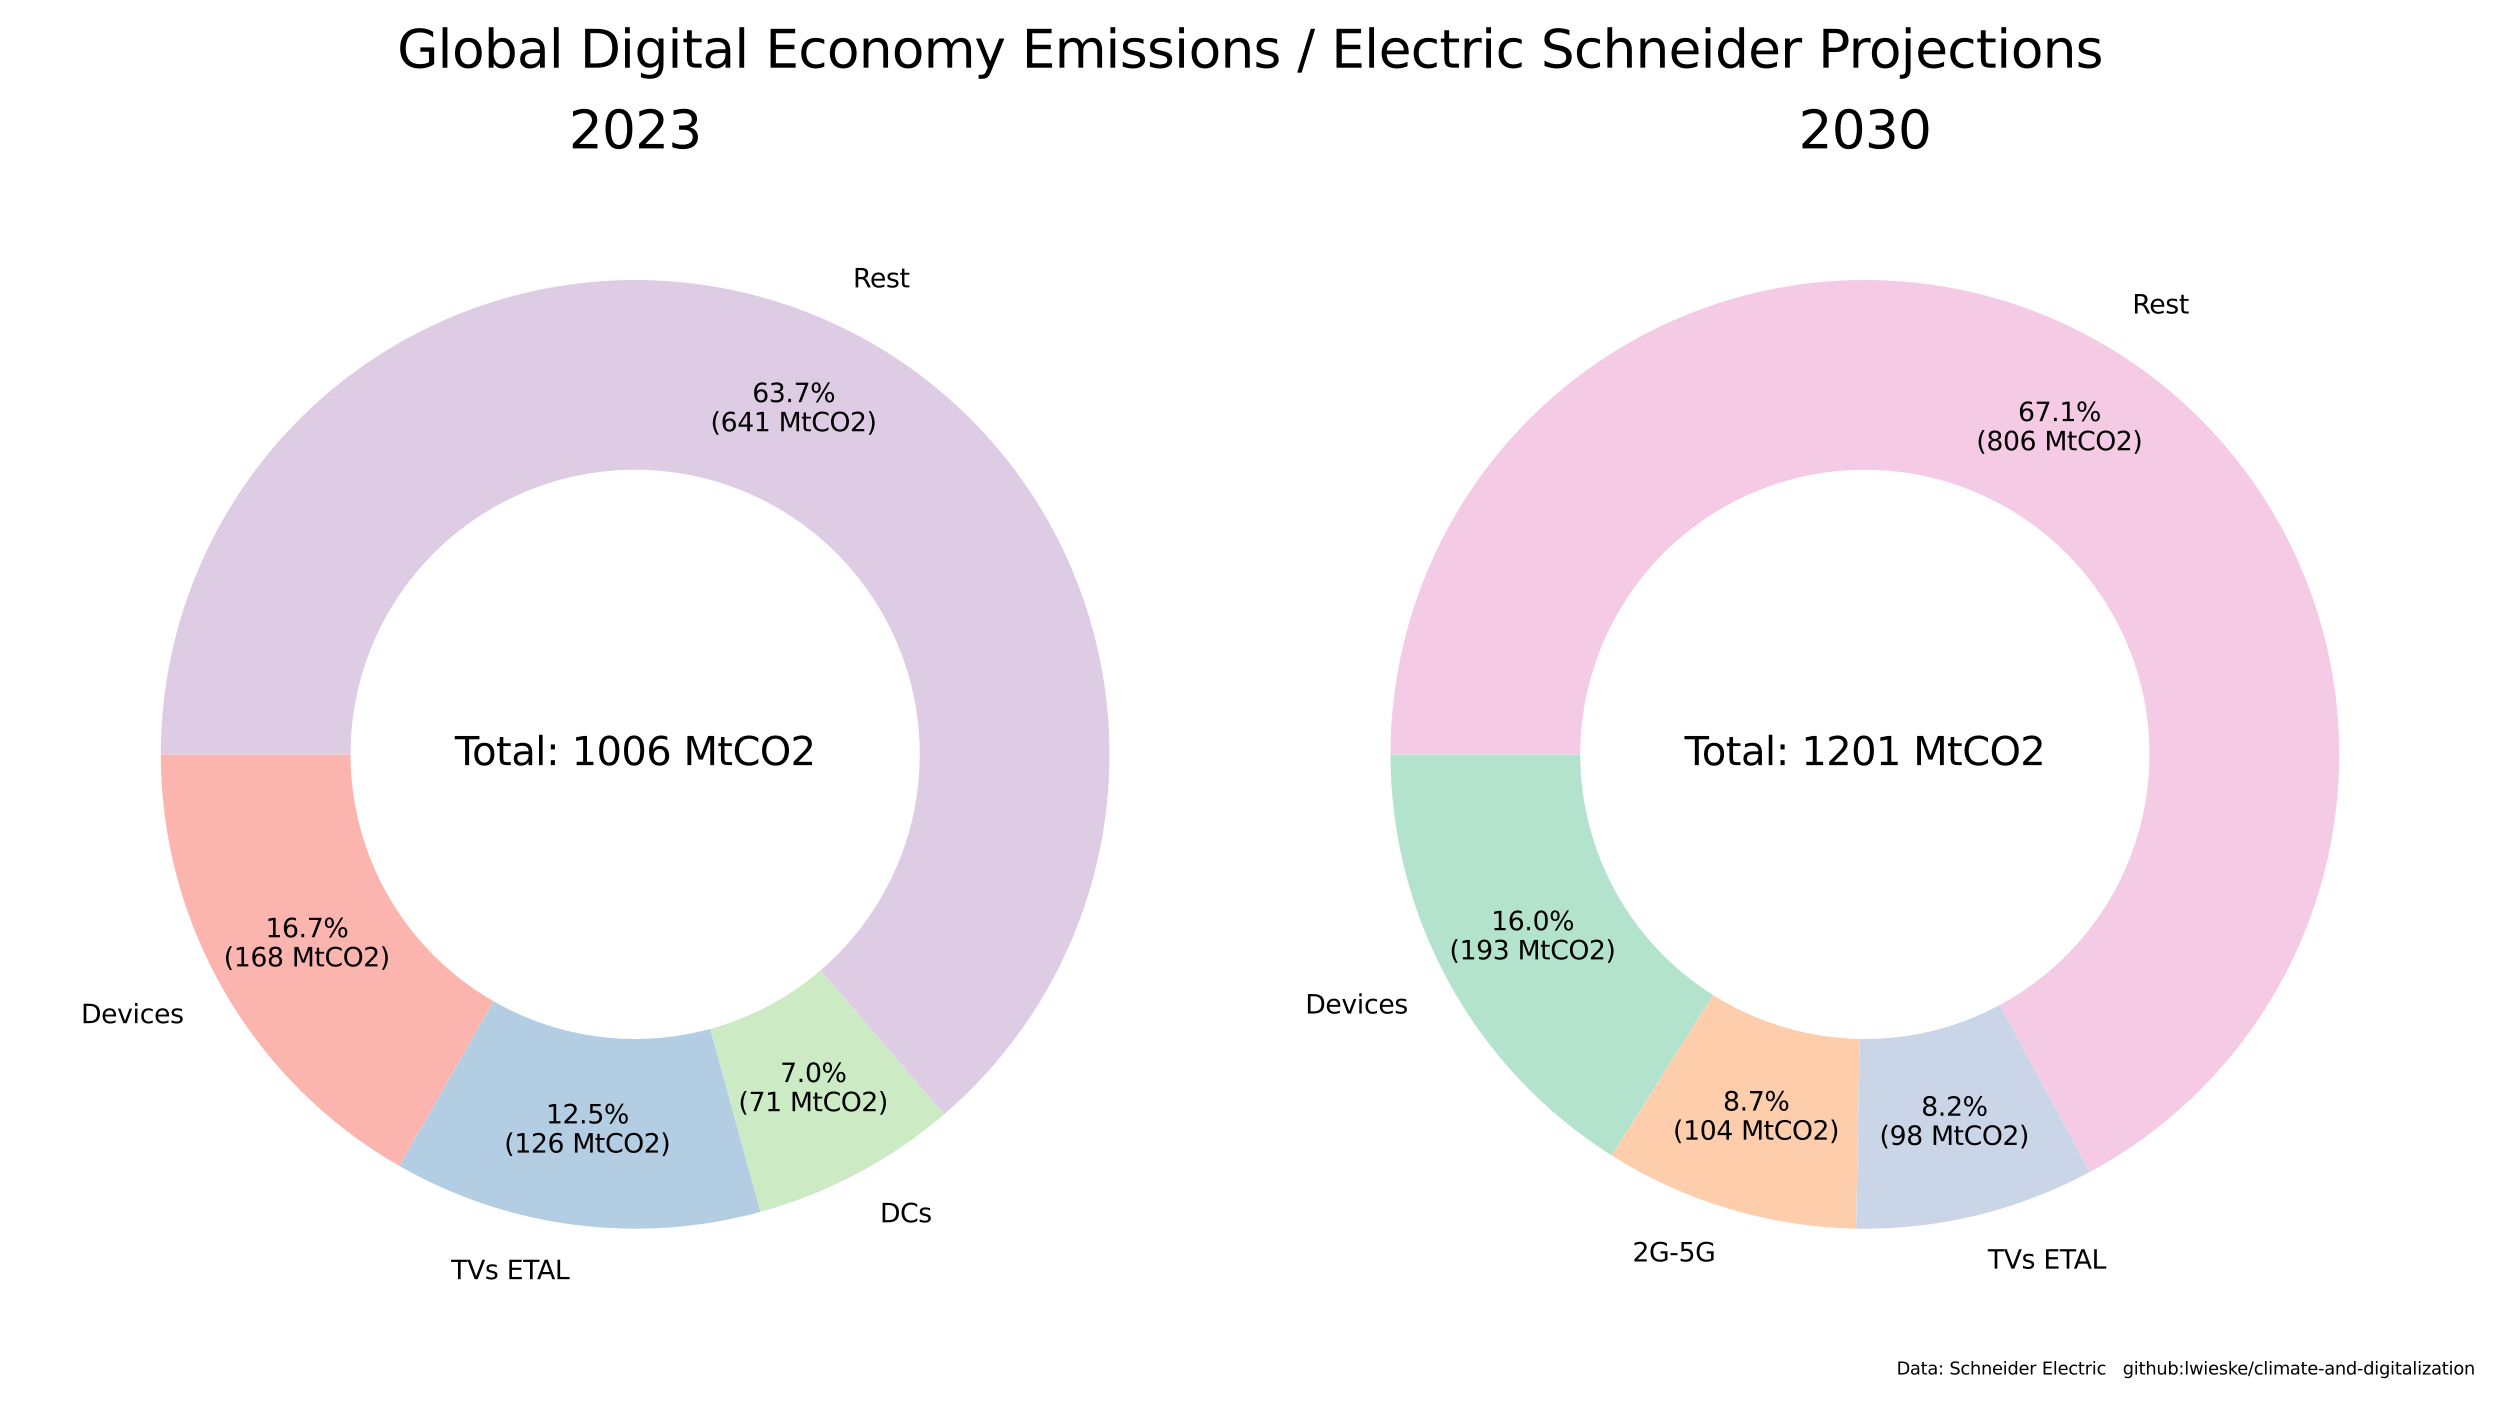 <?xml version="1.0" encoding="utf-8" standalone="no"?>
<!DOCTYPE svg PUBLIC "-//W3C//DTD SVG 1.1//EN"
  "http://www.w3.org/Graphics/SVG/1.1/DTD/svg11.dtd">
<svg xmlns:xlink="http://www.w3.org/1999/xlink" width="1152pt" height="648pt" viewBox="0 0 1152 648" xmlns="http://www.w3.org/2000/svg" version="1.1">
 <defs>
  <style type="text/css">*{stroke-linejoin: round; stroke-linecap: butt}</style>
 </defs>
 <g id="figure_1">
  <g id="patch_1">
   <path d="M 0 648 
L 1152 648 
L 1152 0 
L 0 0 
z
" style="fill: #ffffff"/>
  </g>
  <g id="axes_1">
   <g id="patch_2">
    <path d="M 74.087 347.604 
C 74.087 386.094 84.253 423.91 103.554 457.211 
C 122.854 490.513 150.612 518.133 184.009 537.268 
L 227.475 461.402 
C 207.437 449.921 190.782 433.349 179.202 413.368 
C 167.622 393.387 161.522 370.698 161.522 347.604 
z
" style="fill: #fbb4ae"/>
   </g>
   <g id="patch_3">
    <path d="M 184.009 537.268 
C 208.995 551.583 236.565 560.821 265.131 564.449 
C 293.698 568.078 322.702 566.026 350.473 558.411 
L 327.354 474.088 
C 310.691 478.657 293.289 479.888 276.149 477.711 
C 259.009 475.534 242.467 469.991 227.475 461.402 
z
" style="fill: #b3cde3"/>
   </g>
   <g id="patch_4">
    <path d="M 350.473 558.411 
C 366.008 554.152 381.024 548.189 395.248 540.63 
C 409.472 533.071 422.817 523.964 435.04 513.473 
L 378.094 447.125 
C 370.76 453.42 362.753 458.884 354.219 463.42 
C 345.684 467.955 336.674 471.533 327.354 474.088 
z
" style="fill: #ccebc5"/>
   </g>
   <g id="patch_5">
    <path d="M 435.04 513.473 
C 462.85 489.603 484.215 459.119 497.164 424.834 
C 510.112 390.55 514.233 353.553 509.145 317.259 
C 504.058 280.965 489.923 246.527 468.047 217.124 
C 446.171 187.721 417.247 164.286 383.946 148.984 
C 350.645 133.681 314.025 126.996 277.465 129.546 
C 240.905 132.096 205.567 143.8 174.713 163.577 
C 143.859 183.355 118.469 210.578 100.886 242.733 
C 83.304 274.888 74.087 310.955 74.087 347.604 
L 161.522 347.604 
C 161.522 325.615 167.052 303.975 177.602 284.681 
C 188.151 265.388 203.385 249.054 221.898 237.188 
C 240.41 225.322 261.613 218.299 283.549 216.769 
C 305.485 215.239 327.457 219.25 347.437 228.432 
C 367.418 237.613 384.772 251.674 397.898 269.316 
C 411.024 286.958 419.504 307.621 422.557 329.397 
C 425.61 351.173 423.137 373.371 415.368 393.942 
C 407.599 414.513 394.78 432.804 378.094 447.125 
z
" style="fill: #decbe4"/>
   </g>
   <g id="matplotlib.axis_1"/>
   <g id="matplotlib.axis_2"/>
   <g id="text_1">
    <!-- Devices -->
    <g transform="translate(37.348 471.483) scale(0.12 -0.12)">
     <defs>
      <path id="DejaVuSans-44" d="M 1259 4147 
L 1259 519 
L 2022 519 
Q 2988 519 3436 956 
Q 3884 1394 3884 2338 
Q 3884 3275 3436 3711 
Q 2988 4147 2022 4147 
L 1259 4147 
z
M 628 4666 
L 1925 4666 
Q 3281 4666 3915 4102 
Q 4550 3538 4550 2338 
Q 4550 1131 3912 565 
Q 3275 0 1925 0 
L 628 0 
L 628 4666 
z
" transform="scale(0.016)"/>
      <path id="DejaVuSans-65" d="M 3597 1894 
L 3597 1613 
L 953 1613 
Q 991 1019 1311 708 
Q 1631 397 2203 397 
Q 2534 397 2845 478 
Q 3156 559 3463 722 
L 3463 178 
Q 3153 47 2828 -22 
Q 2503 -91 2169 -91 
Q 1331 -91 842 396 
Q 353 884 353 1716 
Q 353 2575 817 3079 
Q 1281 3584 2069 3584 
Q 2775 3584 3186 3129 
Q 3597 2675 3597 1894 
z
M 3022 2063 
Q 3016 2534 2758 2815 
Q 2500 3097 2075 3097 
Q 1594 3097 1305 2825 
Q 1016 2553 972 2059 
L 3022 2063 
z
" transform="scale(0.016)"/>
      <path id="DejaVuSans-76" d="M 191 3500 
L 800 3500 
L 1894 563 
L 2988 3500 
L 3597 3500 
L 2284 0 
L 1503 0 
L 191 3500 
z
" transform="scale(0.016)"/>
      <path id="DejaVuSans-69" d="M 603 3500 
L 1178 3500 
L 1178 0 
L 603 0 
L 603 3500 
z
M 603 4863 
L 1178 4863 
L 1178 4134 
L 603 4134 
L 603 4863 
z
" transform="scale(0.016)"/>
      <path id="DejaVuSans-63" d="M 3122 3366 
L 3122 2828 
Q 2878 2963 2633 3030 
Q 2388 3097 2138 3097 
Q 1578 3097 1268 2742 
Q 959 2388 959 1747 
Q 959 1106 1268 751 
Q 1578 397 2138 397 
Q 2388 397 2633 464 
Q 2878 531 3122 666 
L 3122 134 
Q 2881 22 2623 -34 
Q 2366 -91 2075 -91 
Q 1284 -91 818 406 
Q 353 903 353 1747 
Q 353 2603 823 3093 
Q 1294 3584 2113 3584 
Q 2378 3584 2631 3529 
Q 2884 3475 3122 3366 
z
" transform="scale(0.016)"/>
      <path id="DejaVuSans-73" d="M 2834 3397 
L 2834 2853 
Q 2591 2978 2328 3040 
Q 2066 3103 1784 3103 
Q 1356 3103 1142 2972 
Q 928 2841 928 2578 
Q 928 2378 1081 2264 
Q 1234 2150 1697 2047 
L 1894 2003 
Q 2506 1872 2764 1633 
Q 3022 1394 3022 966 
Q 3022 478 2636 193 
Q 2250 -91 1575 -91 
Q 1294 -91 989 -36 
Q 684 19 347 128 
L 347 722 
Q 666 556 975 473 
Q 1284 391 1588 391 
Q 1994 391 2212 530 
Q 2431 669 2431 922 
Q 2431 1156 2273 1281 
Q 2116 1406 1581 1522 
L 1381 1569 
Q 847 1681 609 1914 
Q 372 2147 372 2553 
Q 372 3047 722 3315 
Q 1072 3584 1716 3584 
Q 2034 3584 2315 3537 
Q 2597 3491 2834 3397 
z
" transform="scale(0.016)"/>
     </defs>
     <use xlink:href="#DejaVuSans-44"/>
     <use xlink:href="#DejaVuSans-65" x="77.002"/>
     <use xlink:href="#DejaVuSans-76" x="138.525"/>
     <use xlink:href="#DejaVuSans-69" x="197.705"/>
     <use xlink:href="#DejaVuSans-63" x="225.488"/>
     <use xlink:href="#DejaVuSans-65" x="280.469"/>
     <use xlink:href="#DejaVuSans-73" x="341.992"/>
    </g>
   </g>
   <g id="text_2">
    <!-- 16.7% -->
    <g transform="translate(122.317 431.882) scale(0.12 -0.12)">
     <defs>
      <path id="DejaVuSans-31" d="M 794 531 
L 1825 531 
L 1825 4091 
L 703 3866 
L 703 4441 
L 1819 4666 
L 2450 4666 
L 2450 531 
L 3481 531 
L 3481 0 
L 794 0 
L 794 531 
z
" transform="scale(0.016)"/>
      <path id="DejaVuSans-36" d="M 2113 2584 
Q 1688 2584 1439 2293 
Q 1191 2003 1191 1497 
Q 1191 994 1439 701 
Q 1688 409 2113 409 
Q 2538 409 2786 701 
Q 3034 994 3034 1497 
Q 3034 2003 2786 2293 
Q 2538 2584 2113 2584 
z
M 3366 4563 
L 3366 3988 
Q 3128 4100 2886 4159 
Q 2644 4219 2406 4219 
Q 1781 4219 1451 3797 
Q 1122 3375 1075 2522 
Q 1259 2794 1537 2939 
Q 1816 3084 2150 3084 
Q 2853 3084 3261 2657 
Q 3669 2231 3669 1497 
Q 3669 778 3244 343 
Q 2819 -91 2113 -91 
Q 1303 -91 875 529 
Q 447 1150 447 2328 
Q 447 3434 972 4092 
Q 1497 4750 2381 4750 
Q 2619 4750 2861 4703 
Q 3103 4656 3366 4563 
z
" transform="scale(0.016)"/>
      <path id="DejaVuSans-2e" d="M 684 794 
L 1344 794 
L 1344 0 
L 684 0 
L 684 794 
z
" transform="scale(0.016)"/>
      <path id="DejaVuSans-37" d="M 525 4666 
L 3525 4666 
L 3525 4397 
L 1831 0 
L 1172 0 
L 2766 4134 
L 525 4134 
L 525 4666 
z
" transform="scale(0.016)"/>
      <path id="DejaVuSans-25" d="M 4653 2053 
Q 4381 2053 4226 1822 
Q 4072 1591 4072 1178 
Q 4072 772 4226 539 
Q 4381 306 4653 306 
Q 4919 306 5073 539 
Q 5228 772 5228 1178 
Q 5228 1588 5073 1820 
Q 4919 2053 4653 2053 
z
M 4653 2450 
Q 5147 2450 5437 2106 
Q 5728 1763 5728 1178 
Q 5728 594 5436 251 
Q 5144 -91 4653 -91 
Q 4153 -91 3862 251 
Q 3572 594 3572 1178 
Q 3572 1766 3864 2108 
Q 4156 2450 4653 2450 
z
M 1428 4353 
Q 1159 4353 1004 4120 
Q 850 3888 850 3481 
Q 850 3069 1003 2837 
Q 1156 2606 1428 2606 
Q 1700 2606 1854 2837 
Q 2009 3069 2009 3481 
Q 2009 3884 1853 4118 
Q 1697 4353 1428 4353 
z
M 4250 4750 
L 4750 4750 
L 1831 -91 
L 1331 -91 
L 4250 4750 
z
M 1428 4750 
Q 1922 4750 2215 4408 
Q 2509 4066 2509 3481 
Q 2509 2891 2217 2550 
Q 1925 2209 1428 2209 
Q 931 2209 642 2551 
Q 353 2894 353 3481 
Q 353 4063 643 4406 
Q 934 4750 1428 4750 
z
" transform="scale(0.016)"/>
     </defs>
     <use xlink:href="#DejaVuSans-31"/>
     <use xlink:href="#DejaVuSans-36" x="63.623"/>
     <use xlink:href="#DejaVuSans-2e" x="127.246"/>
     <use xlink:href="#DejaVuSans-37" x="159.033"/>
     <use xlink:href="#DejaVuSans-25" x="222.656"/>
    </g>
    <!-- (168 MtCO2) -->
    <g transform="translate(103.077 445.32) scale(0.12 -0.12)">
     <defs>
      <path id="DejaVuSans-28" d="M 1984 4856 
Q 1566 4138 1362 3434 
Q 1159 2731 1159 2009 
Q 1159 1288 1364 580 
Q 1569 -128 1984 -844 
L 1484 -844 
Q 1016 -109 783 600 
Q 550 1309 550 2009 
Q 550 2706 781 3412 
Q 1013 4119 1484 4856 
L 1984 4856 
z
" transform="scale(0.016)"/>
      <path id="DejaVuSans-38" d="M 2034 2216 
Q 1584 2216 1326 1975 
Q 1069 1734 1069 1313 
Q 1069 891 1326 650 
Q 1584 409 2034 409 
Q 2484 409 2743 651 
Q 3003 894 3003 1313 
Q 3003 1734 2745 1975 
Q 2488 2216 2034 2216 
z
M 1403 2484 
Q 997 2584 770 2862 
Q 544 3141 544 3541 
Q 544 4100 942 4425 
Q 1341 4750 2034 4750 
Q 2731 4750 3128 4425 
Q 3525 4100 3525 3541 
Q 3525 3141 3298 2862 
Q 3072 2584 2669 2484 
Q 3125 2378 3379 2068 
Q 3634 1759 3634 1313 
Q 3634 634 3220 271 
Q 2806 -91 2034 -91 
Q 1263 -91 848 271 
Q 434 634 434 1313 
Q 434 1759 690 2068 
Q 947 2378 1403 2484 
z
M 1172 3481 
Q 1172 3119 1398 2916 
Q 1625 2713 2034 2713 
Q 2441 2713 2670 2916 
Q 2900 3119 2900 3481 
Q 2900 3844 2670 4047 
Q 2441 4250 2034 4250 
Q 1625 4250 1398 4047 
Q 1172 3844 1172 3481 
z
" transform="scale(0.016)"/>
      <path id="DejaVuSans-20" transform="scale(0.016)"/>
      <path id="DejaVuSans-4d" d="M 628 4666 
L 1569 4666 
L 2759 1491 
L 3956 4666 
L 4897 4666 
L 4897 0 
L 4281 0 
L 4281 4097 
L 3078 897 
L 2444 897 
L 1241 4097 
L 1241 0 
L 628 0 
L 628 4666 
z
" transform="scale(0.016)"/>
      <path id="DejaVuSans-74" d="M 1172 4494 
L 1172 3500 
L 2356 3500 
L 2356 3053 
L 1172 3053 
L 1172 1153 
Q 1172 725 1289 603 
Q 1406 481 1766 481 
L 2356 481 
L 2356 0 
L 1766 0 
Q 1100 0 847 248 
Q 594 497 594 1153 
L 594 3053 
L 172 3053 
L 172 3500 
L 594 3500 
L 594 4494 
L 1172 4494 
z
" transform="scale(0.016)"/>
      <path id="DejaVuSans-43" d="M 4122 4306 
L 4122 3641 
Q 3803 3938 3442 4084 
Q 3081 4231 2675 4231 
Q 1875 4231 1450 3742 
Q 1025 3253 1025 2328 
Q 1025 1406 1450 917 
Q 1875 428 2675 428 
Q 3081 428 3442 575 
Q 3803 722 4122 1019 
L 4122 359 
Q 3791 134 3420 21 
Q 3050 -91 2638 -91 
Q 1578 -91 968 557 
Q 359 1206 359 2328 
Q 359 3453 968 4101 
Q 1578 4750 2638 4750 
Q 3056 4750 3426 4639 
Q 3797 4528 4122 4306 
z
" transform="scale(0.016)"/>
      <path id="DejaVuSans-4f" d="M 2522 4238 
Q 1834 4238 1429 3725 
Q 1025 3213 1025 2328 
Q 1025 1447 1429 934 
Q 1834 422 2522 422 
Q 3209 422 3611 934 
Q 4013 1447 4013 2328 
Q 4013 3213 3611 3725 
Q 3209 4238 2522 4238 
z
M 2522 4750 
Q 3503 4750 4090 4092 
Q 4678 3434 4678 2328 
Q 4678 1225 4090 567 
Q 3503 -91 2522 -91 
Q 1538 -91 948 565 
Q 359 1222 359 2328 
Q 359 3434 948 4092 
Q 1538 4750 2522 4750 
z
" transform="scale(0.016)"/>
      <path id="DejaVuSans-32" d="M 1228 531 
L 3431 531 
L 3431 0 
L 469 0 
L 469 531 
Q 828 903 1448 1529 
Q 2069 2156 2228 2338 
Q 2531 2678 2651 2914 
Q 2772 3150 2772 3378 
Q 2772 3750 2511 3984 
Q 2250 4219 1831 4219 
Q 1534 4219 1204 4116 
Q 875 4013 500 3803 
L 500 4441 
Q 881 4594 1212 4672 
Q 1544 4750 1819 4750 
Q 2544 4750 2975 4387 
Q 3406 4025 3406 3419 
Q 3406 3131 3298 2873 
Q 3191 2616 2906 2266 
Q 2828 2175 2409 1742 
Q 1991 1309 1228 531 
z
" transform="scale(0.016)"/>
      <path id="DejaVuSans-29" d="M 513 4856 
L 1013 4856 
Q 1481 4119 1714 3412 
Q 1947 2706 1947 2009 
Q 1947 1309 1714 600 
Q 1481 -109 1013 -844 
L 513 -844 
Q 928 -128 1133 580 
Q 1338 1288 1338 2009 
Q 1338 2731 1133 3434 
Q 928 4138 513 4856 
z
" transform="scale(0.016)"/>
     </defs>
     <use xlink:href="#DejaVuSans-28"/>
     <use xlink:href="#DejaVuSans-31" x="39.014"/>
     <use xlink:href="#DejaVuSans-36" x="102.637"/>
     <use xlink:href="#DejaVuSans-38" x="166.26"/>
     <use xlink:href="#DejaVuSans-20" x="229.883"/>
     <use xlink:href="#DejaVuSans-4d" x="261.67"/>
     <use xlink:href="#DejaVuSans-74" x="347.949"/>
     <use xlink:href="#DejaVuSans-43" x="387.158"/>
     <use xlink:href="#DejaVuSans-4f" x="456.982"/>
     <use xlink:href="#DejaVuSans-32" x="535.693"/>
     <use xlink:href="#DejaVuSans-29" x="599.316"/>
    </g>
   </g>
   <g id="text_3">
    <!-- TVs ETAL -->
    <g transform="translate(207.897 589.445) scale(0.12 -0.12)">
     <defs>
      <path id="DejaVuSans-54" d="M -19 4666 
L 3928 4666 
L 3928 4134 
L 2272 4134 
L 2272 0 
L 1638 0 
L 1638 4134 
L -19 4134 
L -19 4666 
z
" transform="scale(0.016)"/>
      <path id="DejaVuSans-56" d="M 1831 0 
L 50 4666 
L 709 4666 
L 2188 738 
L 3669 4666 
L 4325 4666 
L 2547 0 
L 1831 0 
z
" transform="scale(0.016)"/>
      <path id="DejaVuSans-45" d="M 628 4666 
L 3578 4666 
L 3578 4134 
L 1259 4134 
L 1259 2753 
L 3481 2753 
L 3481 2222 
L 1259 2222 
L 1259 531 
L 3634 531 
L 3634 0 
L 628 0 
L 628 4666 
z
" transform="scale(0.016)"/>
      <path id="DejaVuSans-41" d="M 2188 4044 
L 1331 1722 
L 3047 1722 
L 2188 4044 
z
M 1831 4666 
L 2547 4666 
L 4325 0 
L 3669 0 
L 3244 1197 
L 1141 1197 
L 716 0 
L 50 0 
L 1831 4666 
z
" transform="scale(0.016)"/>
      <path id="DejaVuSans-4c" d="M 628 4666 
L 1259 4666 
L 1259 531 
L 3531 531 
L 3531 0 
L 628 0 
L 628 4666 
z
" transform="scale(0.016)"/>
     </defs>
     <use xlink:href="#DejaVuSans-54"/>
     <use xlink:href="#DejaVuSans-56" x="61.084"/>
     <use xlink:href="#DejaVuSans-73" x="129.492"/>
     <use xlink:href="#DejaVuSans-20" x="181.592"/>
     <use xlink:href="#DejaVuSans-45" x="213.379"/>
     <use xlink:href="#DejaVuSans-54" x="276.562"/>
     <use xlink:href="#DejaVuSans-41" x="329.896"/>
     <use xlink:href="#DejaVuSans-4c" x="398.305"/>
    </g>
   </g>
   <g id="text_4">
    <!-- 12.5% -->
    <g transform="translate(251.58 517.673) scale(0.12 -0.12)">
     <defs>
      <path id="DejaVuSans-35" d="M 691 4666 
L 3169 4666 
L 3169 4134 
L 1269 4134 
L 1269 2991 
Q 1406 3038 1543 3061 
Q 1681 3084 1819 3084 
Q 2600 3084 3056 2656 
Q 3513 2228 3513 1497 
Q 3513 744 3044 326 
Q 2575 -91 1722 -91 
Q 1428 -91 1123 -41 
Q 819 9 494 109 
L 494 744 
Q 775 591 1075 516 
Q 1375 441 1709 441 
Q 2250 441 2565 725 
Q 2881 1009 2881 1497 
Q 2881 1984 2565 2268 
Q 2250 2553 1709 2553 
Q 1456 2553 1204 2497 
Q 953 2441 691 2322 
L 691 4666 
z
" transform="scale(0.016)"/>
     </defs>
     <use xlink:href="#DejaVuSans-31"/>
     <use xlink:href="#DejaVuSans-32" x="63.623"/>
     <use xlink:href="#DejaVuSans-2e" x="127.246"/>
     <use xlink:href="#DejaVuSans-35" x="159.033"/>
     <use xlink:href="#DejaVuSans-25" x="222.656"/>
    </g>
    <!-- (126 MtCO2) -->
    <g transform="translate(232.339 531.11) scale(0.12 -0.12)">
     <use xlink:href="#DejaVuSans-28"/>
     <use xlink:href="#DejaVuSans-31" x="39.014"/>
     <use xlink:href="#DejaVuSans-32" x="102.637"/>
     <use xlink:href="#DejaVuSans-36" x="166.26"/>
     <use xlink:href="#DejaVuSans-20" x="229.883"/>
     <use xlink:href="#DejaVuSans-4d" x="261.67"/>
     <use xlink:href="#DejaVuSans-74" x="347.949"/>
     <use xlink:href="#DejaVuSans-43" x="387.158"/>
     <use xlink:href="#DejaVuSans-4f" x="456.982"/>
     <use xlink:href="#DejaVuSans-32" x="535.693"/>
     <use xlink:href="#DejaVuSans-29" x="599.316"/>
    </g>
   </g>
   <g id="text_5">
    <!-- DCs -->
    <g transform="translate(405.505 563.244) scale(0.12 -0.12)">
     <use xlink:href="#DejaVuSans-44"/>
     <use xlink:href="#DejaVuSans-43" x="77.002"/>
     <use xlink:href="#DejaVuSans-73" x="146.826"/>
    </g>
   </g>
   <g id="text_6">
    <!-- 7.0% -->
    <g transform="translate(359.491 498.617) scale(0.12 -0.12)">
     <defs>
      <path id="DejaVuSans-30" d="M 2034 4250 
Q 1547 4250 1301 3770 
Q 1056 3291 1056 2328 
Q 1056 1369 1301 889 
Q 1547 409 2034 409 
Q 2525 409 2770 889 
Q 3016 1369 3016 2328 
Q 3016 3291 2770 3770 
Q 2525 4250 2034 4250 
z
M 2034 4750 
Q 2819 4750 3233 4129 
Q 3647 3509 3647 2328 
Q 3647 1150 3233 529 
Q 2819 -91 2034 -91 
Q 1250 -91 836 529 
Q 422 1150 422 2328 
Q 422 3509 836 4129 
Q 1250 4750 2034 4750 
z
" transform="scale(0.016)"/>
     </defs>
     <use xlink:href="#DejaVuSans-37"/>
     <use xlink:href="#DejaVuSans-2e" x="63.623"/>
     <use xlink:href="#DejaVuSans-30" x="95.41"/>
     <use xlink:href="#DejaVuSans-25" x="159.033"/>
    </g>
    <!-- (71 MtCO2) -->
    <g transform="translate(340.25 512.055) scale(0.12 -0.12)">
     <use xlink:href="#DejaVuSans-28"/>
     <use xlink:href="#DejaVuSans-37" x="39.014"/>
     <use xlink:href="#DejaVuSans-31" x="102.637"/>
     <use xlink:href="#DejaVuSans-20" x="166.26"/>
     <use xlink:href="#DejaVuSans-4d" x="198.047"/>
     <use xlink:href="#DejaVuSans-74" x="284.326"/>
     <use xlink:href="#DejaVuSans-43" x="323.535"/>
     <use xlink:href="#DejaVuSans-4f" x="393.359"/>
     <use xlink:href="#DejaVuSans-32" x="472.07"/>
     <use xlink:href="#DejaVuSans-29" x="535.693"/>
    </g>
   </g>
   <g id="text_7">
    <!-- Rest -->
    <g transform="translate(393.073 132.433) scale(0.12 -0.12)">
     <defs>
      <path id="DejaVuSans-52" d="M 2841 2188 
Q 3044 2119 3236 1894 
Q 3428 1669 3622 1275 
L 4263 0 
L 3584 0 
L 2988 1197 
Q 2756 1666 2539 1819 
Q 2322 1972 1947 1972 
L 1259 1972 
L 1259 0 
L 628 0 
L 628 4666 
L 2053 4666 
Q 2853 4666 3247 4331 
Q 3641 3997 3641 3322 
Q 3641 2881 3436 2590 
Q 3231 2300 2841 2188 
z
M 1259 4147 
L 1259 2491 
L 2053 2491 
Q 2509 2491 2742 2702 
Q 2975 2913 2975 3322 
Q 2975 3731 2742 3939 
Q 2509 4147 2053 4147 
L 1259 4147 
z
" transform="scale(0.016)"/>
     </defs>
     <use xlink:href="#DejaVuSans-52"/>
     <use xlink:href="#DejaVuSans-65" x="64.982"/>
     <use xlink:href="#DejaVuSans-73" x="126.506"/>
     <use xlink:href="#DejaVuSans-74" x="178.605"/>
    </g>
   </g>
   <g id="text_8">
    <!-- 63.7% -->
    <g transform="translate(346.632 185.3) scale(0.12 -0.12)">
     <defs>
      <path id="DejaVuSans-33" d="M 2597 2516 
Q 3050 2419 3304 2112 
Q 3559 1806 3559 1356 
Q 3559 666 3084 287 
Q 2609 -91 1734 -91 
Q 1441 -91 1130 -33 
Q 819 25 488 141 
L 488 750 
Q 750 597 1062 519 
Q 1375 441 1716 441 
Q 2309 441 2620 675 
Q 2931 909 2931 1356 
Q 2931 1769 2642 2001 
Q 2353 2234 1838 2234 
L 1294 2234 
L 1294 2753 
L 1863 2753 
Q 2328 2753 2575 2939 
Q 2822 3125 2822 3475 
Q 2822 3834 2567 4026 
Q 2313 4219 1838 4219 
Q 1578 4219 1281 4162 
Q 984 4106 628 3988 
L 628 4550 
Q 988 4650 1302 4700 
Q 1616 4750 1894 4750 
Q 2613 4750 3031 4423 
Q 3450 4097 3450 3541 
Q 3450 3153 3228 2886 
Q 3006 2619 2597 2516 
z
" transform="scale(0.016)"/>
     </defs>
     <use xlink:href="#DejaVuSans-36"/>
     <use xlink:href="#DejaVuSans-33" x="63.623"/>
     <use xlink:href="#DejaVuSans-2e" x="127.246"/>
     <use xlink:href="#DejaVuSans-37" x="159.033"/>
     <use xlink:href="#DejaVuSans-25" x="222.656"/>
    </g>
    <!-- (641 MtCO2) -->
    <g transform="translate(327.391 198.738) scale(0.12 -0.12)">
     <defs>
      <path id="DejaVuSans-34" d="M 2419 4116 
L 825 1625 
L 2419 1625 
L 2419 4116 
z
M 2253 4666 
L 3047 4666 
L 3047 1625 
L 3713 1625 
L 3713 1100 
L 3047 1100 
L 3047 0 
L 2419 0 
L 2419 1100 
L 313 1100 
L 313 1709 
L 2253 4666 
z
" transform="scale(0.016)"/>
     </defs>
     <use xlink:href="#DejaVuSans-28"/>
     <use xlink:href="#DejaVuSans-36" x="39.014"/>
     <use xlink:href="#DejaVuSans-34" x="102.637"/>
     <use xlink:href="#DejaVuSans-31" x="166.26"/>
     <use xlink:href="#DejaVuSans-20" x="229.883"/>
     <use xlink:href="#DejaVuSans-4d" x="261.67"/>
     <use xlink:href="#DejaVuSans-74" x="347.949"/>
     <use xlink:href="#DejaVuSans-43" x="387.158"/>
     <use xlink:href="#DejaVuSans-4f" x="456.982"/>
     <use xlink:href="#DejaVuSans-32" x="535.693"/>
     <use xlink:href="#DejaVuSans-29" x="599.316"/>
    </g>
   </g>
   <g id="text_9">
    <!-- Total: 1006 MtCO2 -->
    <g transform="translate(209.61 352.571) scale(0.18 -0.18)">
     <defs>
      <path id="DejaVuSans-6f" d="M 1959 3097 
Q 1497 3097 1228 2736 
Q 959 2375 959 1747 
Q 959 1119 1226 758 
Q 1494 397 1959 397 
Q 2419 397 2687 759 
Q 2956 1122 2956 1747 
Q 2956 2369 2687 2733 
Q 2419 3097 1959 3097 
z
M 1959 3584 
Q 2709 3584 3137 3096 
Q 3566 2609 3566 1747 
Q 3566 888 3137 398 
Q 2709 -91 1959 -91 
Q 1206 -91 779 398 
Q 353 888 353 1747 
Q 353 2609 779 3096 
Q 1206 3584 1959 3584 
z
" transform="scale(0.016)"/>
      <path id="DejaVuSans-61" d="M 2194 1759 
Q 1497 1759 1228 1600 
Q 959 1441 959 1056 
Q 959 750 1161 570 
Q 1363 391 1709 391 
Q 2188 391 2477 730 
Q 2766 1069 2766 1631 
L 2766 1759 
L 2194 1759 
z
M 3341 1997 
L 3341 0 
L 2766 0 
L 2766 531 
Q 2569 213 2275 61 
Q 1981 -91 1556 -91 
Q 1019 -91 701 211 
Q 384 513 384 1019 
Q 384 1609 779 1909 
Q 1175 2209 1959 2209 
L 2766 2209 
L 2766 2266 
Q 2766 2663 2505 2880 
Q 2244 3097 1772 3097 
Q 1472 3097 1187 3025 
Q 903 2953 641 2809 
L 641 3341 
Q 956 3463 1253 3523 
Q 1550 3584 1831 3584 
Q 2591 3584 2966 3190 
Q 3341 2797 3341 1997 
z
" transform="scale(0.016)"/>
      <path id="DejaVuSans-6c" d="M 603 4863 
L 1178 4863 
L 1178 0 
L 603 0 
L 603 4863 
z
" transform="scale(0.016)"/>
      <path id="DejaVuSans-3a" d="M 750 794 
L 1409 794 
L 1409 0 
L 750 0 
L 750 794 
z
M 750 3309 
L 1409 3309 
L 1409 2516 
L 750 2516 
L 750 3309 
z
" transform="scale(0.016)"/>
     </defs>
     <use xlink:href="#DejaVuSans-54"/>
     <use xlink:href="#DejaVuSans-6f" x="44.084"/>
     <use xlink:href="#DejaVuSans-74" x="105.266"/>
     <use xlink:href="#DejaVuSans-61" x="144.475"/>
     <use xlink:href="#DejaVuSans-6c" x="205.754"/>
     <use xlink:href="#DejaVuSans-3a" x="233.537"/>
     <use xlink:href="#DejaVuSans-20" x="267.229"/>
     <use xlink:href="#DejaVuSans-31" x="299.016"/>
     <use xlink:href="#DejaVuSans-30" x="362.639"/>
     <use xlink:href="#DejaVuSans-30" x="426.262"/>
     <use xlink:href="#DejaVuSans-36" x="489.885"/>
     <use xlink:href="#DejaVuSans-20" x="553.508"/>
     <use xlink:href="#DejaVuSans-4d" x="585.295"/>
     <use xlink:href="#DejaVuSans-74" x="671.574"/>
     <use xlink:href="#DejaVuSans-43" x="710.783"/>
     <use xlink:href="#DejaVuSans-4f" x="780.607"/>
     <use xlink:href="#DejaVuSans-32" x="859.318"/>
    </g>
   </g>
   <g id="text_10">
    <!--  -->
    <g transform="translate(292.674 41.495) scale(0.24 -0.24)"/>
    <!-- 2023 -->
    <g transform="translate(262.134 68.369) scale(0.24 -0.24)">
     <use xlink:href="#DejaVuSans-32"/>
     <use xlink:href="#DejaVuSans-30" x="63.623"/>
     <use xlink:href="#DejaVuSans-32" x="127.246"/>
     <use xlink:href="#DejaVuSans-33" x="190.869"/>
    </g>
   </g>
  </g>
  <g id="axes_2">
   <g id="patch_6">
    <path d="M 640.738 347.604 
C 640.738 384.519 650.089 420.839 667.917 453.165 
C 685.744 485.49 711.472 512.778 742.694 532.475 
L 789.346 458.527 
C 770.614 446.709 755.177 430.335 744.48 410.94 
C 733.784 391.545 728.173 369.753 728.173 347.604 
z
" style="fill: #b3e2cd"/>
   </g>
   <g id="patch_7">
    <path d="M 742.694 532.475 
C 759.493 543.074 777.658 551.333 796.688 557.025 
C 815.718 562.716 835.436 565.788 855.295 566.154 
L 856.907 478.734 
C 844.992 478.514 833.161 476.671 821.743 473.256 
C 810.325 469.841 799.426 464.886 789.346 458.527 
z
" style="fill: #fdcdac"/>
   </g>
   <g id="patch_8">
    <path d="M 855.295 566.154 
C 873.999 566.499 892.669 564.442 910.848 560.032 
C 929.028 555.623 946.566 548.899 963.033 540.023 
L 921.55 463.056 
C 911.67 468.381 901.147 472.415 890.239 475.061 
C 879.332 477.707 868.129 478.941 856.907 478.734 
z
" style="fill: #cbd5e8"/>
   </g>
   <g id="patch_9">
    <path d="M 963.033 540.023 
C 997.046 521.692 1025.598 494.665 1045.767 461.709 
C 1065.937 428.753 1077.012 391.031 1077.86 352.402 
C 1078.709 313.772 1069.299 275.6 1050.595 241.791 
C 1031.891 207.981 1004.553 179.728 971.378 159.921 
C 938.202 140.114 900.361 129.454 861.725 129.029 
C 823.089 128.605 785.022 138.433 751.42 157.507 
C 717.818 176.581 689.866 204.227 670.424 237.618 
C 650.983 271.009 640.738 308.965 640.738 347.604 
L 728.173 347.604 
C 728.173 324.421 734.32 301.647 745.985 281.612 
C 757.65 261.578 774.421 244.99 794.582 233.546 
C 814.744 222.101 837.583 216.205 860.765 216.459 
C 883.947 216.714 906.652 223.11 926.557 234.994 
C 946.462 246.878 962.865 263.83 974.087 284.116 
C 985.31 304.402 990.955 327.305 990.447 350.482 
C 989.938 373.66 983.292 396.293 971.191 416.067 
C 959.089 435.841 941.958 452.057 921.55 463.056 
z
" style="fill: #f4cae4"/>
   </g>
   <g id="matplotlib.axis_3"/>
   <g id="matplotlib.axis_4"/>
   <g id="text_11">
    <!-- Devices -->
    <g transform="translate(601.483 467.032) scale(0.12 -0.12)">
     <use xlink:href="#DejaVuSans-44"/>
     <use xlink:href="#DejaVuSans-65" x="77.002"/>
     <use xlink:href="#DejaVuSans-76" x="138.525"/>
     <use xlink:href="#DejaVuSans-69" x="197.705"/>
     <use xlink:href="#DejaVuSans-63" x="225.488"/>
     <use xlink:href="#DejaVuSans-65" x="280.469"/>
     <use xlink:href="#DejaVuSans-73" x="341.992"/>
    </g>
   </g>
   <g id="text_12">
    <!-- 16.0% -->
    <g transform="translate(687.138 428.645) scale(0.12 -0.12)">
     <use xlink:href="#DejaVuSans-31"/>
     <use xlink:href="#DejaVuSans-36" x="63.623"/>
     <use xlink:href="#DejaVuSans-2e" x="127.246"/>
     <use xlink:href="#DejaVuSans-30" x="159.033"/>
     <use xlink:href="#DejaVuSans-25" x="222.656"/>
    </g>
    <!-- (193 MtCO2) -->
    <g transform="translate(667.898 442.082) scale(0.12 -0.12)">
     <defs>
      <path id="DejaVuSans-39" d="M 703 97 
L 703 672 
Q 941 559 1184 500 
Q 1428 441 1663 441 
Q 2288 441 2617 861 
Q 2947 1281 2994 2138 
Q 2813 1869 2534 1725 
Q 2256 1581 1919 1581 
Q 1219 1581 811 2004 
Q 403 2428 403 3163 
Q 403 3881 828 4315 
Q 1253 4750 1959 4750 
Q 2769 4750 3195 4129 
Q 3622 3509 3622 2328 
Q 3622 1225 3098 567 
Q 2575 -91 1691 -91 
Q 1453 -91 1209 -44 
Q 966 3 703 97 
z
M 1959 2075 
Q 2384 2075 2632 2365 
Q 2881 2656 2881 3163 
Q 2881 3666 2632 3958 
Q 2384 4250 1959 4250 
Q 1534 4250 1286 3958 
Q 1038 3666 1038 3163 
Q 1038 2656 1286 2365 
Q 1534 2075 1959 2075 
z
" transform="scale(0.016)"/>
     </defs>
     <use xlink:href="#DejaVuSans-28"/>
     <use xlink:href="#DejaVuSans-31" x="39.014"/>
     <use xlink:href="#DejaVuSans-39" x="102.637"/>
     <use xlink:href="#DejaVuSans-33" x="166.26"/>
     <use xlink:href="#DejaVuSans-20" x="229.883"/>
     <use xlink:href="#DejaVuSans-4d" x="261.67"/>
     <use xlink:href="#DejaVuSans-74" x="347.949"/>
     <use xlink:href="#DejaVuSans-43" x="387.158"/>
     <use xlink:href="#DejaVuSans-4f" x="456.982"/>
     <use xlink:href="#DejaVuSans-32" x="535.693"/>
     <use xlink:href="#DejaVuSans-29" x="599.316"/>
    </g>
   </g>
   <g id="text_13">
    <!-- 2G-5G -->
    <g transform="translate(752.229 581.278) scale(0.12 -0.12)">
     <defs>
      <path id="DejaVuSans-47" d="M 3809 666 
L 3809 1919 
L 2778 1919 
L 2778 2438 
L 4434 2438 
L 4434 434 
Q 4069 175 3628 42 
Q 3188 -91 2688 -91 
Q 1594 -91 976 548 
Q 359 1188 359 2328 
Q 359 3472 976 4111 
Q 1594 4750 2688 4750 
Q 3144 4750 3555 4637 
Q 3966 4525 4313 4306 
L 4313 3634 
Q 3963 3931 3569 4081 
Q 3175 4231 2741 4231 
Q 1884 4231 1454 3753 
Q 1025 3275 1025 2328 
Q 1025 1384 1454 906 
Q 1884 428 2741 428 
Q 3075 428 3337 486 
Q 3600 544 3809 666 
z
" transform="scale(0.016)"/>
      <path id="DejaVuSans-2d" d="M 313 2009 
L 1997 2009 
L 1997 1497 
L 313 1497 
L 313 2009 
z
" transform="scale(0.016)"/>
     </defs>
     <use xlink:href="#DejaVuSans-32"/>
     <use xlink:href="#DejaVuSans-47" x="63.623"/>
     <use xlink:href="#DejaVuSans-2d" x="141.113"/>
     <use xlink:href="#DejaVuSans-35" x="177.197"/>
     <use xlink:href="#DejaVuSans-47" x="240.82"/>
    </g>
   </g>
   <g id="text_14">
    <!-- 8.7% -->
    <g transform="translate(793.973 511.733) scale(0.12 -0.12)">
     <use xlink:href="#DejaVuSans-38"/>
     <use xlink:href="#DejaVuSans-2e" x="63.623"/>
     <use xlink:href="#DejaVuSans-37" x="95.41"/>
     <use xlink:href="#DejaVuSans-25" x="159.033"/>
    </g>
    <!-- (104 MtCO2) -->
    <g transform="translate(770.915 525.17) scale(0.12 -0.12)">
     <use xlink:href="#DejaVuSans-28"/>
     <use xlink:href="#DejaVuSans-31" x="39.014"/>
     <use xlink:href="#DejaVuSans-30" x="102.637"/>
     <use xlink:href="#DejaVuSans-34" x="166.26"/>
     <use xlink:href="#DejaVuSans-20" x="229.883"/>
     <use xlink:href="#DejaVuSans-4d" x="261.67"/>
     <use xlink:href="#DejaVuSans-74" x="347.949"/>
     <use xlink:href="#DejaVuSans-43" x="387.158"/>
     <use xlink:href="#DejaVuSans-4f" x="456.982"/>
     <use xlink:href="#DejaVuSans-32" x="535.693"/>
     <use xlink:href="#DejaVuSans-29" x="599.316"/>
    </g>
   </g>
   <g id="text_15">
    <!-- TVs ETAL -->
    <g transform="translate(916.001 584.587) scale(0.12 -0.12)">
     <use xlink:href="#DejaVuSans-54"/>
     <use xlink:href="#DejaVuSans-56" x="61.084"/>
     <use xlink:href="#DejaVuSans-73" x="129.492"/>
     <use xlink:href="#DejaVuSans-20" x="181.592"/>
     <use xlink:href="#DejaVuSans-45" x="213.379"/>
     <use xlink:href="#DejaVuSans-54" x="276.562"/>
     <use xlink:href="#DejaVuSans-41" x="329.896"/>
     <use xlink:href="#DejaVuSans-4c" x="398.305"/>
    </g>
   </g>
   <g id="text_16">
    <!-- 8.2% -->
    <g transform="translate(885.301 514.139) scale(0.12 -0.12)">
     <use xlink:href="#DejaVuSans-38"/>
     <use xlink:href="#DejaVuSans-2e" x="63.623"/>
     <use xlink:href="#DejaVuSans-32" x="95.41"/>
     <use xlink:href="#DejaVuSans-25" x="159.033"/>
    </g>
    <!-- (98 MtCO2) -->
    <g transform="translate(866.061 527.577) scale(0.12 -0.12)">
     <use xlink:href="#DejaVuSans-28"/>
     <use xlink:href="#DejaVuSans-39" x="39.014"/>
     <use xlink:href="#DejaVuSans-38" x="102.637"/>
     <use xlink:href="#DejaVuSans-20" x="166.26"/>
     <use xlink:href="#DejaVuSans-4d" x="198.047"/>
     <use xlink:href="#DejaVuSans-74" x="284.326"/>
     <use xlink:href="#DejaVuSans-43" x="323.535"/>
     <use xlink:href="#DejaVuSans-4f" x="393.359"/>
     <use xlink:href="#DejaVuSans-32" x="472.07"/>
     <use xlink:href="#DejaVuSans-29" x="535.693"/>
    </g>
   </g>
   <g id="text_17">
    <!-- Rest -->
    <g transform="translate(982.583 144.464) scale(0.12 -0.12)">
     <use xlink:href="#DejaVuSans-52"/>
     <use xlink:href="#DejaVuSans-65" x="64.982"/>
     <use xlink:href="#DejaVuSans-73" x="126.506"/>
     <use xlink:href="#DejaVuSans-74" x="178.605"/>
    </g>
   </g>
   <g id="text_18">
    <!-- 67.1% -->
    <g transform="translate(929.907 194.05) scale(0.12 -0.12)">
     <use xlink:href="#DejaVuSans-36"/>
     <use xlink:href="#DejaVuSans-37" x="63.623"/>
     <use xlink:href="#DejaVuSans-2e" x="127.246"/>
     <use xlink:href="#DejaVuSans-31" x="159.033"/>
     <use xlink:href="#DejaVuSans-25" x="222.656"/>
    </g>
    <!-- (806 MtCO2) -->
    <g transform="translate(910.667 207.488) scale(0.12 -0.12)">
     <use xlink:href="#DejaVuSans-28"/>
     <use xlink:href="#DejaVuSans-38" x="39.014"/>
     <use xlink:href="#DejaVuSans-30" x="102.637"/>
     <use xlink:href="#DejaVuSans-36" x="166.26"/>
     <use xlink:href="#DejaVuSans-20" x="229.883"/>
     <use xlink:href="#DejaVuSans-4d" x="261.67"/>
     <use xlink:href="#DejaVuSans-74" x="347.949"/>
     <use xlink:href="#DejaVuSans-43" x="387.158"/>
     <use xlink:href="#DejaVuSans-4f" x="456.982"/>
     <use xlink:href="#DejaVuSans-32" x="535.693"/>
     <use xlink:href="#DejaVuSans-29" x="599.316"/>
    </g>
   </g>
   <g id="text_19">
    <!-- Total: 1201 MtCO2 -->
    <g transform="translate(776.261 352.571) scale(0.18 -0.18)">
     <use xlink:href="#DejaVuSans-54"/>
     <use xlink:href="#DejaVuSans-6f" x="44.084"/>
     <use xlink:href="#DejaVuSans-74" x="105.266"/>
     <use xlink:href="#DejaVuSans-61" x="144.475"/>
     <use xlink:href="#DejaVuSans-6c" x="205.754"/>
     <use xlink:href="#DejaVuSans-3a" x="233.537"/>
     <use xlink:href="#DejaVuSans-20" x="267.229"/>
     <use xlink:href="#DejaVuSans-31" x="299.016"/>
     <use xlink:href="#DejaVuSans-32" x="362.639"/>
     <use xlink:href="#DejaVuSans-30" x="426.262"/>
     <use xlink:href="#DejaVuSans-31" x="489.885"/>
     <use xlink:href="#DejaVuSans-20" x="553.508"/>
     <use xlink:href="#DejaVuSans-4d" x="585.295"/>
     <use xlink:href="#DejaVuSans-74" x="671.574"/>
     <use xlink:href="#DejaVuSans-43" x="710.783"/>
     <use xlink:href="#DejaVuSans-4f" x="780.607"/>
     <use xlink:href="#DejaVuSans-32" x="859.318"/>
    </g>
   </g>
   <g id="text_20">
    <!-- 2030 -->
    <g transform="translate(828.786 68.369) scale(0.24 -0.24)">
     <use xlink:href="#DejaVuSans-32"/>
     <use xlink:href="#DejaVuSans-30" x="63.623"/>
     <use xlink:href="#DejaVuSans-33" x="127.246"/>
     <use xlink:href="#DejaVuSans-30" x="190.869"/>
    </g>
   </g>
  </g>
  <g id="text_21">
   <!-- Global Digital Economy Emissions / Electric Schneider Projections -->
   <g transform="translate(183.032 31.196) scale(0.24 -0.24)">
    <defs>
     <path id="DejaVuSans-62" d="M 3116 1747 
Q 3116 2381 2855 2742 
Q 2594 3103 2138 3103 
Q 1681 3103 1420 2742 
Q 1159 2381 1159 1747 
Q 1159 1113 1420 752 
Q 1681 391 2138 391 
Q 2594 391 2855 752 
Q 3116 1113 3116 1747 
z
M 1159 2969 
Q 1341 3281 1617 3432 
Q 1894 3584 2278 3584 
Q 2916 3584 3314 3078 
Q 3713 2572 3713 1747 
Q 3713 922 3314 415 
Q 2916 -91 2278 -91 
Q 1894 -91 1617 61 
Q 1341 213 1159 525 
L 1159 0 
L 581 0 
L 581 4863 
L 1159 4863 
L 1159 2969 
z
" transform="scale(0.016)"/>
     <path id="DejaVuSans-67" d="M 2906 1791 
Q 2906 2416 2648 2759 
Q 2391 3103 1925 3103 
Q 1463 3103 1205 2759 
Q 947 2416 947 1791 
Q 947 1169 1205 825 
Q 1463 481 1925 481 
Q 2391 481 2648 825 
Q 2906 1169 2906 1791 
z
M 3481 434 
Q 3481 -459 3084 -895 
Q 2688 -1331 1869 -1331 
Q 1566 -1331 1297 -1286 
Q 1028 -1241 775 -1147 
L 775 -588 
Q 1028 -725 1275 -790 
Q 1522 -856 1778 -856 
Q 2344 -856 2625 -561 
Q 2906 -266 2906 331 
L 2906 616 
Q 2728 306 2450 153 
Q 2172 0 1784 0 
Q 1141 0 747 490 
Q 353 981 353 1791 
Q 353 2603 747 3093 
Q 1141 3584 1784 3584 
Q 2172 3584 2450 3431 
Q 2728 3278 2906 2969 
L 2906 3500 
L 3481 3500 
L 3481 434 
z
" transform="scale(0.016)"/>
     <path id="DejaVuSans-6e" d="M 3513 2113 
L 3513 0 
L 2938 0 
L 2938 2094 
Q 2938 2591 2744 2837 
Q 2550 3084 2163 3084 
Q 1697 3084 1428 2787 
Q 1159 2491 1159 1978 
L 1159 0 
L 581 0 
L 581 3500 
L 1159 3500 
L 1159 2956 
Q 1366 3272 1645 3428 
Q 1925 3584 2291 3584 
Q 2894 3584 3203 3211 
Q 3513 2838 3513 2113 
z
" transform="scale(0.016)"/>
     <path id="DejaVuSans-6d" d="M 3328 2828 
Q 3544 3216 3844 3400 
Q 4144 3584 4550 3584 
Q 5097 3584 5394 3201 
Q 5691 2819 5691 2113 
L 5691 0 
L 5113 0 
L 5113 2094 
Q 5113 2597 4934 2840 
Q 4756 3084 4391 3084 
Q 3944 3084 3684 2787 
Q 3425 2491 3425 1978 
L 3425 0 
L 2847 0 
L 2847 2094 
Q 2847 2600 2669 2842 
Q 2491 3084 2119 3084 
Q 1678 3084 1418 2786 
Q 1159 2488 1159 1978 
L 1159 0 
L 581 0 
L 581 3500 
L 1159 3500 
L 1159 2956 
Q 1356 3278 1631 3431 
Q 1906 3584 2284 3584 
Q 2666 3584 2933 3390 
Q 3200 3197 3328 2828 
z
" transform="scale(0.016)"/>
     <path id="DejaVuSans-79" d="M 2059 -325 
Q 1816 -950 1584 -1140 
Q 1353 -1331 966 -1331 
L 506 -1331 
L 506 -850 
L 844 -850 
Q 1081 -850 1212 -737 
Q 1344 -625 1503 -206 
L 1606 56 
L 191 3500 
L 800 3500 
L 1894 763 
L 2988 3500 
L 3597 3500 
L 2059 -325 
z
" transform="scale(0.016)"/>
     <path id="DejaVuSans-2f" d="M 1625 4666 
L 2156 4666 
L 531 -594 
L 0 -594 
L 1625 4666 
z
" transform="scale(0.016)"/>
     <path id="DejaVuSans-72" d="M 2631 2963 
Q 2534 3019 2420 3045 
Q 2306 3072 2169 3072 
Q 1681 3072 1420 2755 
Q 1159 2438 1159 1844 
L 1159 0 
L 581 0 
L 581 3500 
L 1159 3500 
L 1159 2956 
Q 1341 3275 1631 3429 
Q 1922 3584 2338 3584 
Q 2397 3584 2469 3576 
Q 2541 3569 2628 3553 
L 2631 2963 
z
" transform="scale(0.016)"/>
     <path id="DejaVuSans-53" d="M 3425 4513 
L 3425 3897 
Q 3066 4069 2747 4153 
Q 2428 4238 2131 4238 
Q 1616 4238 1336 4038 
Q 1056 3838 1056 3469 
Q 1056 3159 1242 3001 
Q 1428 2844 1947 2747 
L 2328 2669 
Q 3034 2534 3370 2195 
Q 3706 1856 3706 1288 
Q 3706 609 3251 259 
Q 2797 -91 1919 -91 
Q 1588 -91 1214 -16 
Q 841 59 441 206 
L 441 856 
Q 825 641 1194 531 
Q 1563 422 1919 422 
Q 2459 422 2753 634 
Q 3047 847 3047 1241 
Q 3047 1584 2836 1778 
Q 2625 1972 2144 2069 
L 1759 2144 
Q 1053 2284 737 2584 
Q 422 2884 422 3419 
Q 422 4038 858 4394 
Q 1294 4750 2059 4750 
Q 2388 4750 2728 4690 
Q 3069 4631 3425 4513 
z
" transform="scale(0.016)"/>
     <path id="DejaVuSans-68" d="M 3513 2113 
L 3513 0 
L 2938 0 
L 2938 2094 
Q 2938 2591 2744 2837 
Q 2550 3084 2163 3084 
Q 1697 3084 1428 2787 
Q 1159 2491 1159 1978 
L 1159 0 
L 581 0 
L 581 4863 
L 1159 4863 
L 1159 2956 
Q 1366 3272 1645 3428 
Q 1925 3584 2291 3584 
Q 2894 3584 3203 3211 
Q 3513 2838 3513 2113 
z
" transform="scale(0.016)"/>
     <path id="DejaVuSans-64" d="M 2906 2969 
L 2906 4863 
L 3481 4863 
L 3481 0 
L 2906 0 
L 2906 525 
Q 2725 213 2448 61 
Q 2172 -91 1784 -91 
Q 1150 -91 751 415 
Q 353 922 353 1747 
Q 353 2572 751 3078 
Q 1150 3584 1784 3584 
Q 2172 3584 2448 3432 
Q 2725 3281 2906 2969 
z
M 947 1747 
Q 947 1113 1208 752 
Q 1469 391 1925 391 
Q 2381 391 2643 752 
Q 2906 1113 2906 1747 
Q 2906 2381 2643 2742 
Q 2381 3103 1925 3103 
Q 1469 3103 1208 2742 
Q 947 2381 947 1747 
z
" transform="scale(0.016)"/>
     <path id="DejaVuSans-50" d="M 1259 4147 
L 1259 2394 
L 2053 2394 
Q 2494 2394 2734 2622 
Q 2975 2850 2975 3272 
Q 2975 3691 2734 3919 
Q 2494 4147 2053 4147 
L 1259 4147 
z
M 628 4666 
L 2053 4666 
Q 2838 4666 3239 4311 
Q 3641 3956 3641 3272 
Q 3641 2581 3239 2228 
Q 2838 1875 2053 1875 
L 1259 1875 
L 1259 0 
L 628 0 
L 628 4666 
z
" transform="scale(0.016)"/>
     <path id="DejaVuSans-6a" d="M 603 3500 
L 1178 3500 
L 1178 -63 
Q 1178 -731 923 -1031 
Q 669 -1331 103 -1331 
L -116 -1331 
L -116 -844 
L 38 -844 
Q 366 -844 484 -692 
Q 603 -541 603 -63 
L 603 3500 
z
M 603 4863 
L 1178 4863 
L 1178 4134 
L 603 4134 
L 603 4863 
z
" transform="scale(0.016)"/>
    </defs>
    <use xlink:href="#DejaVuSans-47"/>
    <use xlink:href="#DejaVuSans-6c" x="77.49"/>
    <use xlink:href="#DejaVuSans-6f" x="105.273"/>
    <use xlink:href="#DejaVuSans-62" x="166.455"/>
    <use xlink:href="#DejaVuSans-61" x="229.932"/>
    <use xlink:href="#DejaVuSans-6c" x="291.211"/>
    <use xlink:href="#DejaVuSans-20" x="318.994"/>
    <use xlink:href="#DejaVuSans-44" x="350.781"/>
    <use xlink:href="#DejaVuSans-69" x="427.783"/>
    <use xlink:href="#DejaVuSans-67" x="455.566"/>
    <use xlink:href="#DejaVuSans-69" x="519.043"/>
    <use xlink:href="#DejaVuSans-74" x="546.826"/>
    <use xlink:href="#DejaVuSans-61" x="586.035"/>
    <use xlink:href="#DejaVuSans-6c" x="647.314"/>
    <use xlink:href="#DejaVuSans-20" x="675.098"/>
    <use xlink:href="#DejaVuSans-45" x="706.885"/>
    <use xlink:href="#DejaVuSans-63" x="770.068"/>
    <use xlink:href="#DejaVuSans-6f" x="825.049"/>
    <use xlink:href="#DejaVuSans-6e" x="886.23"/>
    <use xlink:href="#DejaVuSans-6f" x="949.609"/>
    <use xlink:href="#DejaVuSans-6d" x="1010.791"/>
    <use xlink:href="#DejaVuSans-79" x="1108.203"/>
    <use xlink:href="#DejaVuSans-20" x="1167.383"/>
    <use xlink:href="#DejaVuSans-45" x="1199.17"/>
    <use xlink:href="#DejaVuSans-6d" x="1262.354"/>
    <use xlink:href="#DejaVuSans-69" x="1359.766"/>
    <use xlink:href="#DejaVuSans-73" x="1387.549"/>
    <use xlink:href="#DejaVuSans-73" x="1439.648"/>
    <use xlink:href="#DejaVuSans-69" x="1491.748"/>
    <use xlink:href="#DejaVuSans-6f" x="1519.531"/>
    <use xlink:href="#DejaVuSans-6e" x="1580.713"/>
    <use xlink:href="#DejaVuSans-73" x="1644.092"/>
    <use xlink:href="#DejaVuSans-20" x="1696.191"/>
    <use xlink:href="#DejaVuSans-2f" x="1727.979"/>
    <use xlink:href="#DejaVuSans-20" x="1761.67"/>
    <use xlink:href="#DejaVuSans-45" x="1793.457"/>
    <use xlink:href="#DejaVuSans-6c" x="1856.641"/>
    <use xlink:href="#DejaVuSans-65" x="1884.424"/>
    <use xlink:href="#DejaVuSans-63" x="1945.947"/>
    <use xlink:href="#DejaVuSans-74" x="2000.928"/>
    <use xlink:href="#DejaVuSans-72" x="2040.137"/>
    <use xlink:href="#DejaVuSans-69" x="2081.25"/>
    <use xlink:href="#DejaVuSans-63" x="2109.033"/>
    <use xlink:href="#DejaVuSans-20" x="2164.014"/>
    <use xlink:href="#DejaVuSans-53" x="2195.801"/>
    <use xlink:href="#DejaVuSans-63" x="2259.277"/>
    <use xlink:href="#DejaVuSans-68" x="2314.258"/>
    <use xlink:href="#DejaVuSans-6e" x="2377.637"/>
    <use xlink:href="#DejaVuSans-65" x="2441.016"/>
    <use xlink:href="#DejaVuSans-69" x="2502.539"/>
    <use xlink:href="#DejaVuSans-64" x="2530.322"/>
    <use xlink:href="#DejaVuSans-65" x="2593.799"/>
    <use xlink:href="#DejaVuSans-72" x="2655.322"/>
    <use xlink:href="#DejaVuSans-20" x="2696.436"/>
    <use xlink:href="#DejaVuSans-50" x="2728.223"/>
    <use xlink:href="#DejaVuSans-72" x="2786.775"/>
    <use xlink:href="#DejaVuSans-6f" x="2825.639"/>
    <use xlink:href="#DejaVuSans-6a" x="2886.82"/>
    <use xlink:href="#DejaVuSans-65" x="2914.604"/>
    <use xlink:href="#DejaVuSans-63" x="2976.127"/>
    <use xlink:href="#DejaVuSans-74" x="3031.107"/>
    <use xlink:href="#DejaVuSans-69" x="3070.316"/>
    <use xlink:href="#DejaVuSans-6f" x="3098.1"/>
    <use xlink:href="#DejaVuSans-6e" x="3159.281"/>
    <use xlink:href="#DejaVuSans-73" x="3222.66"/>
   </g>
  </g>
  <g id="text_22">
   <g id="patch_10">
    <path d="M 871.553 637.44 
L 1142.88 637.44 
L 1142.88 624.898 
L 871.553 624.898 
z
" style="fill: #ffffff"/>
   </g>
   <!-- Data: Schneider Electric   github:lwieske/climate-and-digitalization -->
   <g transform="translate(873.952 633.376) scale(0.08 -0.08)">
    <defs>
     <path id="DejaVuSans-75" d="M 544 1381 
L 544 3500 
L 1119 3500 
L 1119 1403 
Q 1119 906 1312 657 
Q 1506 409 1894 409 
Q 2359 409 2629 706 
Q 2900 1003 2900 1516 
L 2900 3500 
L 3475 3500 
L 3475 0 
L 2900 0 
L 2900 538 
Q 2691 219 2414 64 
Q 2138 -91 1772 -91 
Q 1169 -91 856 284 
Q 544 659 544 1381 
z
M 1991 3584 
L 1991 3584 
z
" transform="scale(0.016)"/>
     <path id="DejaVuSans-77" d="M 269 3500 
L 844 3500 
L 1563 769 
L 2278 3500 
L 2956 3500 
L 3675 769 
L 4391 3500 
L 4966 3500 
L 4050 0 
L 3372 0 
L 2619 2869 
L 1863 0 
L 1184 0 
L 269 3500 
z
" transform="scale(0.016)"/>
     <path id="DejaVuSans-6b" d="M 581 4863 
L 1159 4863 
L 1159 1991 
L 2875 3500 
L 3609 3500 
L 1753 1863 
L 3688 0 
L 2938 0 
L 1159 1709 
L 1159 0 
L 581 0 
L 581 4863 
z
" transform="scale(0.016)"/>
     <path id="DejaVuSans-7a" d="M 353 3500 
L 3084 3500 
L 3084 2975 
L 922 459 
L 3084 459 
L 3084 0 
L 275 0 
L 275 525 
L 2438 3041 
L 353 3041 
L 353 3500 
z
" transform="scale(0.016)"/>
    </defs>
    <use xlink:href="#DejaVuSans-44"/>
    <use xlink:href="#DejaVuSans-61" x="77.002"/>
    <use xlink:href="#DejaVuSans-74" x="138.281"/>
    <use xlink:href="#DejaVuSans-61" x="177.49"/>
    <use xlink:href="#DejaVuSans-3a" x="238.77"/>
    <use xlink:href="#DejaVuSans-20" x="272.461"/>
    <use xlink:href="#DejaVuSans-53" x="304.248"/>
    <use xlink:href="#DejaVuSans-63" x="367.725"/>
    <use xlink:href="#DejaVuSans-68" x="422.705"/>
    <use xlink:href="#DejaVuSans-6e" x="486.084"/>
    <use xlink:href="#DejaVuSans-65" x="549.463"/>
    <use xlink:href="#DejaVuSans-69" x="610.986"/>
    <use xlink:href="#DejaVuSans-64" x="638.77"/>
    <use xlink:href="#DejaVuSans-65" x="702.246"/>
    <use xlink:href="#DejaVuSans-72" x="763.77"/>
    <use xlink:href="#DejaVuSans-20" x="804.883"/>
    <use xlink:href="#DejaVuSans-45" x="836.67"/>
    <use xlink:href="#DejaVuSans-6c" x="899.854"/>
    <use xlink:href="#DejaVuSans-65" x="927.637"/>
    <use xlink:href="#DejaVuSans-63" x="989.16"/>
    <use xlink:href="#DejaVuSans-74" x="1044.141"/>
    <use xlink:href="#DejaVuSans-72" x="1083.35"/>
    <use xlink:href="#DejaVuSans-69" x="1124.463"/>
    <use xlink:href="#DejaVuSans-63" x="1152.246"/>
    <use xlink:href="#DejaVuSans-20" x="1207.227"/>
    <use xlink:href="#DejaVuSans-20" x="1239.014"/>
    <use xlink:href="#DejaVuSans-20" x="1270.801"/>
    <use xlink:href="#DejaVuSans-67" x="1302.588"/>
    <use xlink:href="#DejaVuSans-69" x="1366.064"/>
    <use xlink:href="#DejaVuSans-74" x="1393.848"/>
    <use xlink:href="#DejaVuSans-68" x="1433.057"/>
    <use xlink:href="#DejaVuSans-75" x="1496.436"/>
    <use xlink:href="#DejaVuSans-62" x="1559.814"/>
    <use xlink:href="#DejaVuSans-3a" x="1623.291"/>
    <use xlink:href="#DejaVuSans-6c" x="1656.982"/>
    <use xlink:href="#DejaVuSans-77" x="1684.766"/>
    <use xlink:href="#DejaVuSans-69" x="1766.553"/>
    <use xlink:href="#DejaVuSans-65" x="1794.336"/>
    <use xlink:href="#DejaVuSans-73" x="1855.859"/>
    <use xlink:href="#DejaVuSans-6b" x="1907.959"/>
    <use xlink:href="#DejaVuSans-65" x="1962.244"/>
    <use xlink:href="#DejaVuSans-2f" x="2023.768"/>
    <use xlink:href="#DejaVuSans-63" x="2057.459"/>
    <use xlink:href="#DejaVuSans-6c" x="2112.439"/>
    <use xlink:href="#DejaVuSans-69" x="2140.223"/>
    <use xlink:href="#DejaVuSans-6d" x="2168.006"/>
    <use xlink:href="#DejaVuSans-61" x="2265.418"/>
    <use xlink:href="#DejaVuSans-74" x="2326.697"/>
    <use xlink:href="#DejaVuSans-65" x="2365.906"/>
    <use xlink:href="#DejaVuSans-2d" x="2427.43"/>
    <use xlink:href="#DejaVuSans-61" x="2463.514"/>
    <use xlink:href="#DejaVuSans-6e" x="2524.793"/>
    <use xlink:href="#DejaVuSans-64" x="2588.172"/>
    <use xlink:href="#DejaVuSans-2d" x="2651.648"/>
    <use xlink:href="#DejaVuSans-64" x="2687.732"/>
    <use xlink:href="#DejaVuSans-69" x="2751.209"/>
    <use xlink:href="#DejaVuSans-67" x="2778.992"/>
    <use xlink:href="#DejaVuSans-69" x="2842.469"/>
    <use xlink:href="#DejaVuSans-74" x="2870.252"/>
    <use xlink:href="#DejaVuSans-61" x="2909.461"/>
    <use xlink:href="#DejaVuSans-6c" x="2970.74"/>
    <use xlink:href="#DejaVuSans-69" x="2998.523"/>
    <use xlink:href="#DejaVuSans-7a" x="3026.307"/>
    <use xlink:href="#DejaVuSans-61" x="3078.797"/>
    <use xlink:href="#DejaVuSans-74" x="3140.076"/>
    <use xlink:href="#DejaVuSans-69" x="3179.285"/>
    <use xlink:href="#DejaVuSans-6f" x="3207.068"/>
    <use xlink:href="#DejaVuSans-6e" x="3268.25"/>
   </g>
  </g>
 </g>
</svg>
